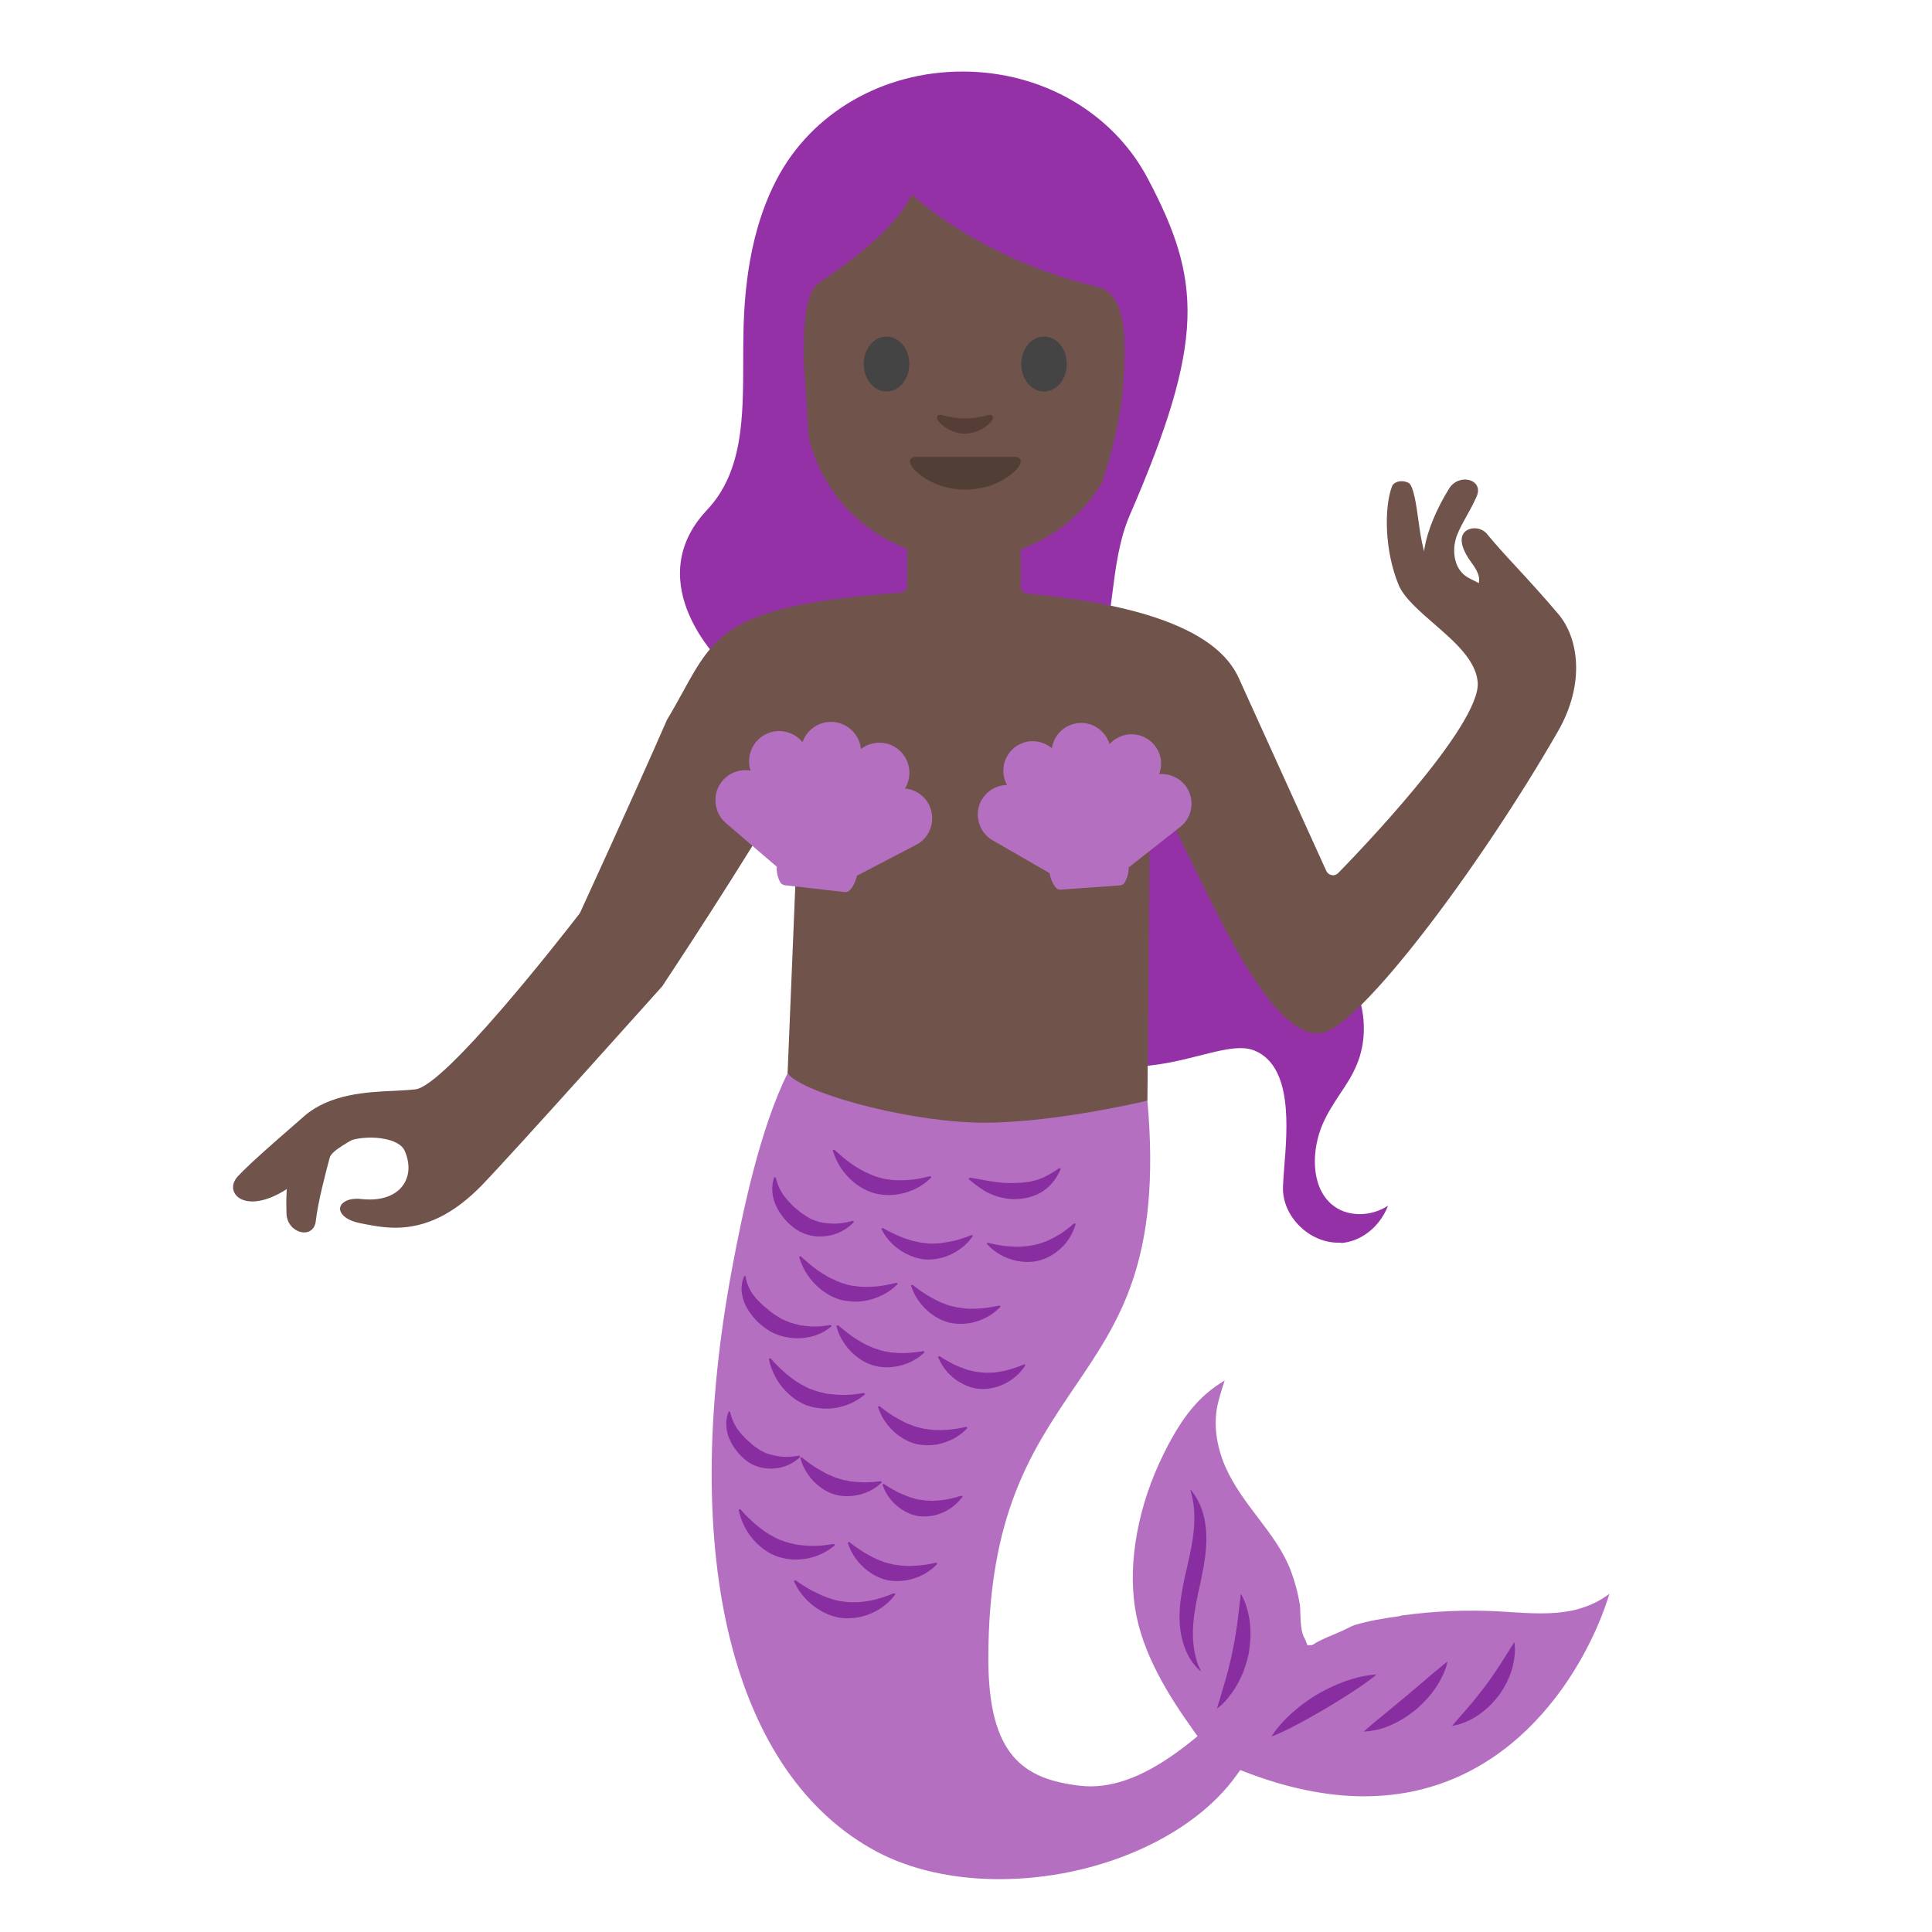 <?xml version="1.0" encoding="UTF-8" standalone="no"?>
<!DOCTYPE svg PUBLIC "-//W3C//DTD SVG 1.1//EN" "http://www.w3.org/Graphics/SVG/1.1/DTD/svg11.dtd">
<svg width="100%" height="100%" viewBox="0 0 128 128" version="1.1" xmlns="http://www.w3.org/2000/svg" xmlns:xlink="http://www.w3.org/1999/xlink" xml:space="preserve" xmlns:serif="http://www.serif.com/" style="fill-rule:evenodd;clip-rule:evenodd;stroke-linejoin:round;stroke-miterlimit:2;">
    <path d="M18.98,80.4C19.03,81.74 20.78,82.15 20.92,80.9C21.06,79.65 21.61,77.56 21.85,76.68C22.09,75.8 26.77,73.98 26.6,73.68C26.42,73.39 25.3,73.28 24.99,73.14C24.1,72.72 22.24,73.23 21.35,73.66C18.94,74.83 18.93,79.06 18.98,80.4Z" style="fill:#70534a;fill-rule:nonzero;"/>
    <path d="M88.64,82.33C86.76,82.33 85.02,80.64 85,78.78C85,78.45 85.04,77.95 85.08,77.38C85.3,74.7 85.63,70.66 83.13,69.61C82.87,69.5 82.56,69.44 82.19,69.44C81.44,69.44 80.52,69.67 79.46,69.94C78.11,70.28 76.57,70.66 75,70.66C71.29,70.66 68.73,68.45 66.95,63.7C66.21,61.71 63.82,59.88 61.63,59.62C60.87,59.53 60.18,59.52 59.51,59.52C57.47,59.51 56.12,59.5 55.04,57.15C54.14,55.2 55.6,53.93 57.93,52.22C58.72,51.64 59.46,51.1 60,50.5C60.39,50.07 60.76,49.63 61.13,49.19C61.72,48.49 62.27,47.82 62.9,47.23C64.79,45.44 67.29,44.42 69.77,44.42C70.05,44.42 70.33,44.43 70.61,44.46C73.45,44.74 76.07,46.48 77.27,48.92C77.9,50.19 78.19,51.67 78.48,53.12C78.92,55.36 79.38,57.68 81.09,59.32C82.17,60.36 83.55,60.9 84.88,61.43C85.94,61.85 86.93,62.24 87.79,62.86C90.06,64.5 90.99,67.85 89.91,70.49C89.62,71.21 89.22,71.82 88.79,72.46C88.39,73.07 87.97,73.7 87.64,74.45C86.89,76.17 86.83,78.54 88.18,79.75C88.68,80.2 89.35,80.44 90.08,80.44C90.77,80.44 91.42,80.23 91.96,79.88C91.82,80.25 91.62,80.61 91.36,80.94C90.72,81.76 89.82,82.27 88.89,82.35C88.81,82.32 88.73,82.33 88.64,82.33Z" style="fill:rgb(149,49,166);fill-rule:nonzero;"/>
    <path d="M60.81,49.3C54.21,49.22 47.68,45.51 45.63,40.67C44.88,38.91 44.49,36.28 46.83,33.8C49.23,31.26 49.24,27.67 49.24,23.87C49.24,23.35 49.24,22.83 49.25,22.31C49.3,18.03 50.03,14.61 51.46,11.88C53.77,7.47 58.48,4.74 63.77,4.74C69.04,4.74 73.74,7.46 76.05,11.84C79.59,18.55 79.89,22.5 74.86,34.11C74.14,35.77 73.91,37.63 73.68,39.44C73.04,44.52 72.43,49.31 61.31,49.31L60.81,49.3Z" style="fill:rgb(149,49,166);fill-rule:nonzero;"/>
    <path d="M96,32.38C96.67,31.3 98.31,31.77 97.84,32.87C97.37,33.97 96.64,34.94 96.43,35.78C96.22,36.62 96.38,37.62 97.07,38.14C97.35,38.35 97.7,38.47 98,38.65C98.31,38.83 98.59,39.11 98.62,39.46C98.64,39.79 98.43,40.1 98.14,40.26C97.85,40.42 97.51,40.45 97.19,40.43C96.239,40.355 95.37,39.859 94.82,39.08C93.37,36.97 95.33,33.46 96,32.38Z" style="fill:url(#_Linear1);fill-rule:nonzero;"/>
    <path d="M26.2,81.34C25.32,81.34 24.52,81.17 23.82,81.03C22.87,80.83 22.5,80.38 22.53,80.04C22.56,79.74 22.92,79.42 23.65,79.42C23.74,79.42 23.84,79.42 23.94,79.44C24.13,79.46 24.31,79.47 24.49,79.47C25.52,79.47 26.32,79.11 26.74,78.47C27.14,77.86 27.17,77.08 26.82,76.26C26.54,75.6 25.43,75.37 24.56,75.37C23.28,75.37 22.14,75.83 21.42,76.63C19.11,79.21 17.48,79.6 16.72,79.6C16.13,79.6 15.68,79.37 15.51,78.98C15.36,78.64 15.46,78.25 15.77,77.92C16.53,77.11 18.13,75.71 19.42,74.59L20.15,73.95C21.85,72.47 24.31,72.35 26.11,72.27C26.64,72.24 27.13,72.22 27.53,72.17C29.47,71.93 36.91,62.45 38.38,60.55C38.4,60.52 38.42,60.49 38.44,60.45C38.47,60.38 41.68,53.42 44.19,47.69C44.56,47.08 44.9,46.46 45.22,45.88C47.4,41.91 48.39,40.09 59.65,39.27C59.904,39.249 60.101,39.034 60.1,38.78L60.1,35.43L67.62,35.43L67.62,38.85C67.62,39.1 67.81,39.31 68.07,39.34C80.13,40.42 81.65,43.93 82.22,45.25L82.31,45.45C83.81,48.76 87.87,57.7 87.87,57.7C87.94,57.85 88.07,57.95 88.23,57.98C88.26,57.98 88.29,57.99 88.31,57.99C88.44,57.99 88.57,57.94 88.66,57.84C89.63,56.85 98.18,48.05 97.9,45.17C97.76,43.72 96.36,42.5 95.01,41.33C94.03,40.48 93.02,39.6 92.67,38.77C91.71,36.47 91.7,33.55 92.24,32.18C92.28,32.08 92.5,31.88 92.86,31.88C93.02,31.88 93.17,31.92 93.32,31.99C93.65,32.16 93.84,33.5 93.96,34.38C94.16,35.83 94.37,37.32 95.17,38.04C95.91,38.7 96.72,39.13 97.24,39.13C97.55,39.13 97.8,38.99 97.92,38.75C98.16,38.28 97.81,37.7 97.47,37.25C96.91,36.49 96.71,35.82 96.92,35.41C97.07,35.11 97.42,35 97.69,35C98.02,35 98.33,35.14 98.53,35.39C99.04,36.02 99.69,36.73 100.44,37.54C101.27,38.44 102.21,39.46 103.25,40.69C104.56,42.24 105.06,45.24 103.22,48.45C98.15,57.29 90.02,68.18 87.51,68.45C87.44,68.46 87.37,68.46 87.3,68.46C84.49,68.46 81.47,62.29 79.05,57.32C78.37,55.93 77.73,54.62 77.1,53.43C77.015,53.272 76.85,53.172 76.67,53.17C76.63,53.17 76.59,53.17 76.55,53.18C76.33,53.23 76.18,53.43 76.18,53.65L76.02,72.92L69.748,77.673C68.868,78.003 61.7,75.83 60.75,75.83C59.39,75.83 55.19,78.273 54.13,77.673L52.18,71.1L52.94,52.64C52.94,52.632 52.941,52.625 52.941,52.617C52.941,52.352 52.725,52.134 52.46,52.13C52.29,52.13 52.12,52.22 52.04,52.38C49.49,56.87 43.93,65.27 43.87,65.35C43.82,65.4 34.14,76.23 31.92,78.53C30.08,80.42 28.22,81.34 26.2,81.34Z" style="fill:#70534a;fill-rule:nonzero;"/>
    <g>
        <path d="M66.21,124.5C63.15,124.5 60.35,123.87 58.11,122.69C48.54,117.6 44.94,103.18 48.49,84.1C49.23,80.13 50.36,74.8 52.18,71.1C53.01,72.33 59.565,74.185 64.46,74.368C69.104,74.541 75.65,73.01 76.02,72.92C76.96,83.58 74.14,87.55 71.14,91.98C68.36,96.1 65.48,100.35 65.48,109.89C65.48,116.31 67.81,117.88 71.57,118.31C71.8,118.34 72.03,118.35 72.26,118.35C74.27,118.35 76.46,117.36 78.97,115.33L79.34,115.03L79.07,114.65C77.42,112.34 75.67,109.56 75.2,106.54C74.72,103.45 75.41,99.71 77.11,96.29C77.73,95.04 78.62,93.45 79.94,92.32C80.31,92 80.71,91.72 81.14,91.46C80.91,92.12 80.73,92.8 80.67,93.07C80.39,94.34 80.58,95.8 81.19,97.19C81.74,98.44 82.55,99.5 83.33,100.53C84.21,101.69 85.04,102.78 85.54,104.12C85.8,104.82 85.99,105.54 86.11,106.26C86.14,106.43 86.15,106.65 86.15,106.87C86.17,107.44 86.19,108.21 86.47,108.61L86.62,109L86.88,109C87.01,109 87.02,108.83 88.46,108.25C89.03,108.02 89.59,107.71 89.72,107.67C90.66,107.39 91.69,107.21 92.69,107.08L92.87,107.03C95.01,106.734 97.173,106.643 99.33,106.76L100.13,106.81C100.79,106.85 101.44,106.89 102.1,106.89C102.86,106.89 103.52,106.83 104.12,106.71C104.34,106.67 104.55,106.61 104.77,106.54C105.48,106.32 106.11,105.99 106.63,105.59C105.19,110.33 100.29,119.01 90.38,119.01C87.92,119.01 85.29,118.47 82.53,117.41L82.17,117.27L81.94,117.59C79.01,121.72 72.67,124.5 66.21,124.5Z" style="fill:rgb(181,111,193);fill-rule:nonzero;"/>
        <path d="M51.4,78.01C51.4,78.01 51.43,78.16 51.5,78.38C51.57,78.58 51.69,78.85 51.86,79.11C52.04,79.37 52.26,79.62 52.52,79.88C52.64,80.01 52.81,80.11 52.94,80.24C53.09,80.36 53.24,80.47 53.41,80.57C53.42,80.58 53.63,80.71 53.63,80.71C53.67,80.74 53.75,80.77 53.83,80.8C53.98,80.85 54.14,80.93 54.3,80.96C54.63,81.04 54.97,81.07 55.3,81.07C55.62,81.06 55.92,81.02 56.14,80.97C56.37,80.91 56.5,80.88 56.5,80.88L56.58,80.95C56.58,80.95 56.5,81.05 56.33,81.19C56.16,81.34 55.9,81.53 55.54,81.68C55.19,81.83 54.74,81.93 54.25,81.92C53.77,81.91 53.25,81.77 52.81,81.49C51.94,80.93 51.35,80.01 51.21,79.25C51.06,78.48 51.32,77.98 51.29,77.99L51.4,78.01ZM58.49,81.36L58.8,81.53C58.98,81.62 59.24,81.75 59.52,81.88C59.81,82 60.12,82.11 60.43,82.2C60.59,82.25 60.76,82.26 60.91,82.31C61.07,82.34 61.23,82.36 61.38,82.37C61.4,82.38 61.62,82.4 61.63,82.39C61.68,82.4 61.77,82.39 61.85,82.39C62.01,82.37 62.17,82.39 62.33,82.36C62.65,82.32 62.97,82.26 63.28,82.19C63.87,82.04 64.37,81.82 64.37,81.82L64.46,81.88C64.46,81.88 64.4,81.98 64.27,82.13C64.14,82.29 63.95,82.5 63.67,82.71C63.39,82.92 63.04,83.12 62.63,83.26C62.22,83.4 61.75,83.47 61.28,83.44C60.34,83.35 59.51,82.83 59.04,82.33C58.843,82.132 58.672,81.91 58.53,81.67C58.43,81.5 58.38,81.4 58.38,81.4L58.49,81.36ZM60.46,85.12C60.46,85.12 60.56,85.2 60.74,85.34C60.9,85.46 61.14,85.63 61.4,85.79C61.66,85.95 61.96,86.11 62.25,86.25C62.4,86.32 62.56,86.36 62.71,86.43C62.86,86.49 63.01,86.53 63.17,86.56C63.19,86.57 63.4,86.62 63.42,86.62C63.47,86.63 63.56,86.64 63.64,86.65C63.8,86.66 63.96,86.7 64.12,86.7C64.45,86.72 64.77,86.7 65.08,86.68C65.68,86.62 66.21,86.49 66.21,86.49L66.29,86.57C66.29,86.57 66.21,86.66 66.06,86.79C65.91,86.93 65.68,87.1 65.38,87.27C65.08,87.43 64.69,87.58 64.26,87.66C63.83,87.73 63.35,87.73 62.9,87.63C61.98,87.4 61.25,86.75 60.86,86.18C60.66,85.9 60.53,85.64 60.46,85.45C60.38,85.26 60.35,85.16 60.35,85.16L60.46,85.12ZM65.42,82.33L65.77,82.41C65.97,82.45 66.26,82.51 66.56,82.55C66.87,82.58 67.2,82.6 67.53,82.6C67.69,82.6 67.86,82.57 68.02,82.56C68.18,82.55 68.34,82.52 68.49,82.48C68.5,82.48 68.73,82.43 68.74,82.43C68.79,82.42 68.87,82.39 68.95,82.37C69.09,82.31 69.26,82.28 69.4,82.2C69.7,82.07 69.98,81.91 70.25,81.75C70.5,81.58 70.73,81.42 70.89,81.28C71.06,81.14 71.16,81.05 71.16,81.05L71.27,81.08C71.27,81.08 71.24,81.19 71.17,81.38C71.1,81.57 70.98,81.84 70.79,82.12C70.41,82.69 69.66,83.34 68.73,83.54C67.8,83.74 66.85,83.47 66.26,83.12C65.96,82.95 65.73,82.76 65.59,82.62C65.44,82.48 65.37,82.4 65.37,82.4L65.42,82.33ZM49.4,84.55C49.41,84.54 49.41,84.72 49.48,84.94C49.54,85.15 49.66,85.43 49.84,85.7C49.93,85.83 50.05,85.96 50.16,86.1C50.29,86.23 50.42,86.36 50.57,86.5C50.72,86.63 50.88,86.75 51.04,86.89C51.19,87.02 51.4,87.14 51.55,87.24C51.68,87.33 51.74,87.35 51.8,87.39C51.88,87.42 51.97,87.47 52.06,87.5C52.24,87.58 52.42,87.65 52.61,87.7C52.8,87.73 52.99,87.81 53.18,87.82C53.37,87.84 53.55,87.87 53.73,87.88C54.08,87.89 54.4,87.88 54.64,87.84C54.88,87.81 55.03,87.78 55.03,87.78L55.1,87.86C55.1,87.86 55,87.95 54.8,88.09C54.6,88.23 54.3,88.39 53.91,88.51C53.52,88.63 53.04,88.69 52.53,88.65C52.02,88.61 51.48,88.47 51,88.19C50.06,87.62 49.35,86.7 49.19,85.88C49.09,85.48 49.13,85.12 49.19,84.89C49.25,84.65 49.31,84.54 49.31,84.54L49.4,84.55ZM55.53,87.8C55.53,87.8 55.63,87.88 55.8,88.03C55.96,88.16 56.19,88.34 56.43,88.52C56.69,88.7 56.97,88.87 57.26,89.03C57.4,89.11 57.57,89.16 57.71,89.24C57.86,89.31 58.01,89.36 58.16,89.4C58.17,89.41 58.39,89.48 58.4,89.48C58.45,89.5 58.53,89.51 58.61,89.53C58.77,89.55 58.93,89.6 59.09,89.61C59.41,89.64 59.74,89.65 60.05,89.64C60.65,89.61 61.19,89.51 61.19,89.51L61.26,89.59C61.26,89.59 61.18,89.67 61.02,89.8C60.86,89.93 60.63,90.09 60.31,90.24C59.69,90.54 58.73,90.73 57.82,90.45C56.92,90.17 56.22,89.48 55.86,88.89C55.68,88.6 55.56,88.33 55.5,88.14C55.43,87.95 55.41,87.84 55.41,87.84L55.53,87.8ZM62.25,89.85L62.55,90.04C62.72,90.14 62.97,90.28 63.23,90.41C63.5,90.54 63.8,90.65 64.09,90.75C64.24,90.8 64.4,90.81 64.54,90.86C64.69,90.89 64.84,90.91 64.98,90.92C65.17,90.94 65.26,90.95 65.42,90.95C65.57,90.93 65.73,90.95 65.88,90.93C66.19,90.89 66.5,90.84 66.79,90.76C67.36,90.61 67.85,90.39 67.85,90.39L67.94,90.45C67.94,90.45 67.88,90.55 67.76,90.7C67.354,91.224 66.805,91.619 66.18,91.84C65.78,91.98 65.32,92.05 64.86,92.02C63.94,91.92 63.15,91.37 62.72,90.85C62.5,90.59 62.36,90.35 62.27,90.17C62.18,89.99 62.14,89.89 62.14,89.89L62.25,89.85ZM48.38,93.55C48.38,93.55 48.4,93.7 48.47,93.9C48.53,94.08 48.64,94.34 48.79,94.58C48.95,94.82 49.15,95.06 49.38,95.29C49.49,95.41 49.64,95.51 49.75,95.63C49.88,95.74 50.01,95.85 50.16,95.94C50.269,96.024 50.387,96.098 50.51,96.16C50.64,96.21 50.77,96.3 50.92,96.33C51.21,96.42 51.52,96.48 51.81,96.51C52.1,96.53 52.39,96.52 52.59,96.49C52.81,96.46 52.94,96.44 52.94,96.44L53.02,96.52C53.02,96.52 52.94,96.61 52.77,96.73C52.61,96.86 52.35,97.02 52.02,97.14C51.68,97.26 51.27,97.33 50.82,97.29C50.38,97.26 49.9,97.1 49.51,96.82C48.74,96.25 48.23,95.38 48.14,94.67C48.04,93.95 48.3,93.5 48.28,93.5L48.38,93.55ZM53.13,96.56L53.39,96.77C53.54,96.89 53.77,97.05 54,97.2C54.24,97.35 54.51,97.5 54.77,97.64C54.9,97.71 55.05,97.75 55.18,97.82C55.31,97.88 55.45,97.93 55.58,97.96C55.58,97.97 55.79,98.03 55.8,98.03C55.84,98.05 55.92,98.06 55.99,98.07C56.13,98.08 56.27,98.14 56.42,98.15C56.71,98.19 57.01,98.2 57.29,98.21C57.85,98.21 58.36,98.13 58.36,98.13L58.43,98.21C58.43,98.21 58.35,98.29 58.21,98.4C58.07,98.52 57.85,98.67 57.56,98.81C57,99.08 56.1,99.26 55.26,99C54.42,98.74 53.78,98.1 53.45,97.56C53.28,97.29 53.17,97.04 53.11,96.86C53.05,96.68 53.02,96.58 53.02,96.58L53.13,96.56ZM58.55,98.31C58.55,98.31 58.65,98.38 58.83,98.49C58.99,98.59 59.22,98.72 59.46,98.85C59.71,98.97 59.98,99.08 60.24,99.18C60.37,99.23 60.51,99.25 60.64,99.3C60.77,99.34 60.9,99.36 61.03,99.37C61.21,99.4 61.28,99.41 61.42,99.42C61.55,99.41 61.69,99.44 61.83,99.43C62.11,99.42 62.4,99.39 62.67,99.35C63.2,99.26 63.69,99.09 63.69,99.09L63.78,99.15C63.78,99.15 63.72,99.24 63.6,99.37C63.48,99.51 63.3,99.7 63.05,99.88C62.8,100.06 62.47,100.23 62.09,100.35C61.71,100.46 61.28,100.5 60.86,100.45C60.01,100.31 59.31,99.76 58.94,99.26C58.75,99.01 58.63,98.78 58.56,98.61C58.49,98.44 58.46,98.35 58.46,98.35L58.55,98.31ZM55.28,76.17C55.28,76.17 55.38,76.27 55.57,76.43C55.74,76.58 55.98,76.79 56.25,76.99C56.53,77.2 56.85,77.4 57.18,77.58C57.34,77.67 57.53,77.73 57.69,77.82C57.86,77.89 58.04,77.96 58.21,78C58.23,78.01 58.46,78.08 58.49,78.08C58.56,78.1 58.65,78.11 58.74,78.13C58.92,78.14 59.11,78.19 59.3,78.19C59.67,78.21 60.04,78.19 60.39,78.16C60.73,78.12 61.04,78.06 61.26,78.01C61.5,77.96 61.63,77.92 61.63,77.92L61.71,78C61.71,78 61.62,78.09 61.45,78.24C61.28,78.39 61.02,78.58 60.68,78.75C60.34,78.92 59.9,79.07 59.42,79.14C58.94,79.21 58.41,79.18 57.91,79.05C56.9,78.76 56.11,78 55.7,77.36C55.49,77.04 55.36,76.74 55.28,76.53C55.2,76.32 55.17,76.2 55.17,76.2L55.28,76.17ZM64.25,78.03C64.25,78.03 64.39,78.04 64.61,78.08C64.82,78.12 65.12,78.17 65.43,78.23C65.75,78.28 66.08,78.33 66.4,78.36C66.56,78.38 66.73,78.36 66.89,78.38C67.05,78.39 67.25,78.37 67.4,78.37C67.52,78.37 67.62,78.36 67.67,78.36C67.74,78.36 67.83,78.34 67.9,78.33C68.06,78.31 68.22,78.3 68.36,78.26C68.5,78.21 68.66,78.2 68.8,78.14C68.94,78.08 69.08,78.04 69.21,77.97C69.47,77.84 69.72,77.7 69.89,77.58C70.08,77.46 70.18,77.39 70.18,77.39L70.28,77.43C70.28,77.43 70.24,77.54 70.15,77.71C70.06,77.89 69.92,78.14 69.69,78.4C69.47,78.66 69.15,78.92 68.76,79.11C68.37,79.3 67.91,79.41 67.46,79.44C66.53,79.5 65.63,79.18 65.06,78.79C64.49,78.41 64.16,78.1 64.16,78.1L64.25,78.03ZM53.05,83.23C53.05,83.23 53.15,83.33 53.34,83.49C53.51,83.64 53.75,83.85 54.02,84.05C54.3,84.26 54.62,84.46 54.95,84.64C55.11,84.73 55.3,84.79 55.46,84.88C55.63,84.95 55.81,85.02 55.98,85.06C56,85.07 56.23,85.14 56.26,85.14C56.33,85.16 56.42,85.17 56.51,85.19C56.69,85.2 56.88,85.25 57.07,85.25C57.44,85.27 57.81,85.25 58.16,85.22C58.5,85.18 58.81,85.12 59.03,85.07C59.27,85.02 59.4,84.98 59.4,84.98L59.48,85.06C59.48,85.06 59.39,85.15 59.22,85.3C59.05,85.45 58.79,85.64 58.45,85.81C58.11,85.98 57.67,86.13 57.19,86.2C56.71,86.27 56.18,86.24 55.68,86.11C54.67,85.82 53.88,85.06 53.47,84.42C53.26,84.1 53.13,83.8 53.05,83.59C52.97,83.38 52.94,83.26 52.94,83.26L53.05,83.23ZM58.27,93.16C58.27,93.16 58.37,93.24 58.55,93.38C58.71,93.5 58.95,93.67 59.21,93.83C59.47,93.99 59.77,94.15 60.06,94.29C60.21,94.36 60.37,94.4 60.52,94.47C60.67,94.53 60.82,94.57 60.98,94.6C61,94.61 61.21,94.66 61.23,94.66C61.28,94.67 61.37,94.68 61.45,94.69C61.61,94.7 61.77,94.74 61.93,94.74C62.26,94.76 62.58,94.74 62.89,94.72C63.49,94.66 64.02,94.53 64.02,94.53L64.1,94.61C64.1,94.61 64.02,94.7 63.87,94.83C63.72,94.97 63.49,95.14 63.19,95.31C62.89,95.47 62.5,95.62 62.07,95.7C61.64,95.77 61.16,95.77 60.71,95.67C59.79,95.44 59.06,94.79 58.67,94.22C58.47,93.94 58.34,93.68 58.27,93.49C58.19,93.3 58.16,93.2 58.16,93.2L58.27,93.16ZM51.05,89.99C51.05,89.99 51.15,90.09 51.31,90.28C51.46,90.44 51.69,90.67 51.95,90.9C52.21,91.13 52.51,91.36 52.83,91.57C52.99,91.68 53.16,91.75 53.32,91.85C53.48,91.94 53.65,92.02 53.83,92.07C53.85,92.08 54.08,92.17 54.11,92.17C54.17,92.19 54.26,92.22 54.36,92.24C54.54,92.27 54.72,92.34 54.91,92.35C55.28,92.4 55.65,92.42 55.99,92.42C56.33,92.41 56.64,92.38 56.87,92.34C57.11,92.31 57.25,92.29 57.25,92.29L57.32,92.37C57.32,92.37 57.22,92.46 57.04,92.59C56.86,92.72 56.58,92.89 56.22,93.04C55.86,93.18 55.42,93.3 54.93,93.32C54.45,93.35 53.92,93.27 53.43,93.1C52.45,92.72 51.72,91.9 51.37,91.22C51.19,90.88 51.08,90.58 51.02,90.36C50.96,90.14 50.94,90.02 50.94,90.02L51.05,89.99ZM56.27,102.16C56.27,102.16 56.37,102.24 56.55,102.38C56.71,102.5 56.95,102.67 57.21,102.83C57.47,102.99 57.77,103.15 58.06,103.29C58.21,103.36 58.37,103.4 58.52,103.47C58.67,103.53 58.82,103.57 58.98,103.6C59,103.61 59.21,103.66 59.23,103.66C59.28,103.67 59.37,103.68 59.45,103.69C59.61,103.7 59.77,103.74 59.93,103.74C60.26,103.76 60.58,103.74 60.89,103.72C61.49,103.66 62.02,103.53 62.02,103.53L62.1,103.61C62.1,103.61 62.02,103.7 61.87,103.83C61.72,103.97 61.49,104.14 61.19,104.31C60.89,104.47 60.5,104.62 60.07,104.7C59.64,104.77 59.16,104.77 58.71,104.67C57.79,104.44 57.06,103.79 56.67,103.22C56.47,102.94 56.34,102.68 56.27,102.49C56.19,102.3 56.16,102.2 56.16,102.2L56.27,102.16ZM49.05,99.99C49.05,99.99 49.15,100.09 49.31,100.28C49.46,100.44 49.69,100.67 49.95,100.9C50.21,101.13 50.51,101.36 50.83,101.57C50.99,101.68 51.16,101.75 51.32,101.85C51.48,101.94 51.65,102.02 51.83,102.07C51.85,102.08 52.08,102.17 52.11,102.17C52.17,102.19 52.26,102.22 52.36,102.24C52.54,102.27 52.72,102.34 52.91,102.35C53.28,102.4 53.65,102.42 53.99,102.42C54.33,102.41 54.64,102.38 54.87,102.34C55.11,102.31 55.25,102.29 55.25,102.29L55.32,102.37C55.32,102.37 55.22,102.46 55.04,102.59C54.86,102.72 54.58,102.89 54.22,103.04C53.86,103.18 53.42,103.3 52.93,103.32C52.45,103.35 51.92,103.27 51.43,103.1C50.45,102.72 49.72,101.9 49.37,101.22C49.19,100.88 49.08,100.58 49.02,100.36C48.96,100.14 48.94,100.02 48.94,100.02L49.05,99.99ZM52.69,104.69C52.69,104.69 52.81,104.77 53.01,104.91C53.19,105.03 53.47,105.2 53.77,105.37C54.08,105.53 54.42,105.69 54.77,105.83C54.95,105.9 55.14,105.94 55.31,106C55.49,106.05 55.67,106.09 55.86,106.1C55.88,106.11 56.12,106.14 56.15,106.14C56.22,106.15 56.31,106.15 56.41,106.15C56.59,106.14 56.78,106.16 56.97,106.14C57.34,106.11 57.71,106.04 58.04,105.96C58.37,105.87 58.67,105.77 58.88,105.69L59.24,105.55L59.33,105.62C59.33,105.62 59.26,105.72 59.11,105.89C58.96,106.06 58.73,106.29 58.41,106.51C58.09,106.73 57.69,106.94 57.22,107.07C56.76,107.2 56.22,107.25 55.71,107.19C54.67,107.04 53.78,106.4 53.28,105.82C53.03,105.53 52.85,105.26 52.75,105.06C52.64,104.86 52.6,104.75 52.6,104.75L52.69,104.69ZM84.24,115.05C84.24,115.05 84.51,114.58 85.05,114.02C85.58,113.45 86.39,112.78 87.28,112.25C88.17,111.73 89.14,111.34 89.9,111.15C90.66,110.95 91.2,110.94 91.2,110.94C91.2,110.94 90.79,111.29 90.16,111.72C89.53,112.15 88.69,112.68 87.84,113.19C86.98,113.69 86.12,114.17 85.43,114.52C84.75,114.86 84.24,115.05 84.24,115.05ZM90.36,114.72C90.36,114.72 90.72,114.38 91.25,113.95C91.78,113.52 92.46,112.96 93.13,112.4C93.8,111.84 94.47,111.26 94.99,110.82C95.51,110.38 95.9,110.08 95.9,110.08C95.9,110.08 95.82,110.57 95.48,111.21C95.32,111.53 95.09,111.88 94.81,112.24C94.53,112.59 94.19,112.93 93.83,113.25C93.45,113.55 93.06,113.83 92.67,114.04C92.27,114.25 91.89,114.42 91.54,114.52C90.85,114.72 90.36,114.72 90.36,114.72ZM96.21,114.34C96.21,114.34 96.28,114.24 96.42,114.09C96.55,113.94 96.73,113.73 96.95,113.48C97.17,113.24 97.41,112.95 97.66,112.65C97.91,112.34 98.17,112.02 98.42,111.68C98.92,111.01 99.38,110.31 99.72,109.76C100.06,109.2 100.33,108.8 100.33,108.8C100.33,108.8 100.43,109.28 100.31,109.97C100.248,110.369 100.137,110.758 99.98,111.13C99.81,111.54 99.57,111.95 99.3,112.33C99.01,112.7 98.69,113.05 98.34,113.33C98,113.61 97.65,113.83 97.33,113.98C96.68,114.3 96.21,114.34 96.21,114.34ZM80.63,113.2C80.63,113.2 80.66,113.07 80.73,112.85C80.79,112.64 80.89,112.34 80.99,111.98C81.1,111.63 81.21,111.22 81.33,110.79C81.44,110.36 81.56,109.9 81.65,109.44C81.84,108.52 81.98,107.58 82.06,106.85C82.14,106.12 82.21,105.59 82.21,105.59C82.21,105.59 82.5,106.04 82.68,106.8C82.78,107.18 82.84,107.64 82.85,108.13C82.86,108.62 82.8,109.15 82.71,109.66C82.59,110.17 82.43,110.68 82.22,111.12C82.01,111.56 81.78,111.96 81.53,112.27C81.07,112.91 80.63,113.2 80.63,113.2ZM79.59,110.75C79.59,110.75 79.43,110.64 79.19,110.37C78.96,110.1 78.66,109.67 78.46,109.07C78.25,108.48 78.13,107.75 78.15,106.98C78.16,106.59 78.18,106.2 78.25,105.81C78.31,105.42 78.38,105.03 78.46,104.64C78.64,103.87 78.81,103.13 78.94,102.44C79.07,101.76 79.13,101.11 79.13,100.55C79.13,99.99 79.06,99.52 78.99,99.19C78.91,98.86 78.85,98.67 78.85,98.67C78.85,98.67 78.99,98.81 79.19,99.11C79.38,99.41 79.62,99.87 79.76,100.48C79.91,101.08 79.96,101.81 79.9,102.58C79.85,103.34 79.68,104.12 79.53,104.88C79.44,105.26 79.36,105.63 79.29,106C79.23,106.36 79.15,106.73 79.11,107.07C79.02,107.76 79.01,108.4 79.07,108.96C79.13,109.51 79.26,109.97 79.37,110.29C79.49,110.56 79.59,110.75 79.59,110.75Z" style="fill:rgb(136,46,160);fill-rule:nonzero;"/>
    </g>
    <g transform="matrix(2.281,0,0,2.281,-82.047,-44.921)">
        <g transform="matrix(0.155,0,0,0.155,54.087,21.478)">
            <path d="M63.89,13.36C39.54,13.36 33.17,32.23 33.17,58.75C33.17,85.26 52.06,93.35 63.89,93.35C75.72,93.35 94.61,85.26 94.61,58.75C94.61,32.23 88.24,13.36 63.89,13.36Z" style="fill:#70534a;fill-rule:nonzero;"/>
        </g>
        <g transform="matrix(0.155,0,0,0.155,54.087,20.888)">
            <path d="M73.23,77.9L54.77,77.9C53.71,77.9 53.26,78.61 53.96,79.68C54.94,81.17 58.57,84.04 64,84.04C69.43,84.04 73.06,81.17 74.04,79.68C74.74,78.61 74.29,77.9 73.23,77.9Z" style="fill:rgb(81,63,53);fill-rule:nonzero;"/>
        </g>
        <g transform="matrix(0.155,0,0,0.155,54.087,20.888)">
            <path d="M53.5,60.51C53.5,63.35 51.6,65.66 49.24,65.66C46.89,65.66 44.97,63.36 44.97,60.51C44.97,57.66 46.88,55.36 49.24,55.36C51.6,55.36 53.5,57.66 53.5,60.51M74.49,60.51C74.49,63.35 76.39,65.66 78.76,65.66C81.11,65.66 83.02,63.36 83.02,60.51C83.02,57.66 81.11,55.36 78.76,55.36C76.4,55.36 74.49,57.66 74.49,60.51" style="fill:rgb(68,68,68);fill-rule:nonzero;"/>
        </g>
        <g transform="matrix(0.155,0,0,0.155,54.087,20.888)">
            <path d="M68.4,70.05C66.83,70.49 65.2,70.71 63.94,70.71C62.68,70.71 61.05,70.49 59.48,70.05C58.81,69.86 58.54,70.5 58.79,70.92C59.29,71.8 61.29,73.56 63.94,73.56C66.59,73.56 68.59,71.79 69.09,70.92C69.34,70.5 69.08,69.86 68.4,70.05Z" style="fill:#563e37;fill-rule:nonzero;"/>
        </g>
    </g>
    <g>
        <g>
            <clipPath id="_clip2">
                <path d="M78.1,34.37C78.1,34.37 77.5,18.56 76.91,16.12C75.34,9.59 71.01,5.55 65.02,5.48L63.28,5.46C52.22,5.32 50.26,16.49 50.05,19C49.84,21.5 49.8,24.67 49.78,26.15C49.74,29.48 42.41,33.84 42.41,33.84L78.1,34.37Z"/>
            </clipPath>
            <g clip-path="url(#_clip2)">
                <path d="M49.36,26.85C50.4,21.52 49.89,19.61 50.24,17.67C50.54,16.02 52.16,5.14 64.17,5.29C77.89,5.46 77.43,18.03 77.43,18.03L77.31,22.51C77.31,22.51 76.95,25.16 75.44,28.26C73.93,31.36 72.43,33.52 72.43,33.52C72.43,33.52 74.42,28.83 74.47,24.37C74.48,23.34 74.86,19.52 72.71,19.01C64.83,17.14 60.41,12.89 60.41,12.89C59.22,15.41 55.55,17.85 54.23,18.77C53.15,19.53 53.26,22.72 53.26,24.07L53.67,30.27C52.42,29.43 50.04,28.28 49.36,26.85Z" style="fill:rgb(149,49,166);fill-rule:nonzero;"/>
            </g>
        </g>
    </g>
    <g>
        <path d="M61.54,53.3C61.23,52.7 60.63,52.3 59.96,52.24C60.2,51.84 60.3,51.38 60.23,50.91C60.15,50.38 59.87,49.92 59.45,49.6C59.17,49.39 58.84,49.26 58.49,49.22C57.97,49.16 57.45,49.31 57.04,49.62C56.95,48.71 56.23,47.95 55.28,47.84C54.33,47.73 53.46,48.31 53.17,49.17C52.85,48.77 52.37,48.51 51.85,48.45C51.5,48.41 51.15,48.46 50.83,48.6C50.34,48.81 49.97,49.2 49.77,49.7C49.6,50.14 49.58,50.61 49.73,51.06C49.69,51.05 49.65,51.05 49.61,51.04C48.95,50.96 48.3,51.22 47.87,51.72C47.164,52.553 47.263,53.817 48.09,54.53L51.46,57.42C51.44,57.77 51.52,58.12 51.68,58.43C51.74,58.55 51.86,58.63 52,58.65L55.96,59.1C56.1,59.12 56.23,59.06 56.32,58.96C56.55,58.69 56.7,58.37 56.77,58.02L60.7,55.97C61.66,55.48 62.04,54.27 61.54,53.3Z" style="fill:rgb(181,111,193);fill-rule:nonzero;"/>
        <path d="M60.31,55.25L56.19,57.4C56.063,57.468 55.98,57.597 55.97,57.74C55.96,57.93 55.91,58.1 55.81,58.26L52.33,57.86C52.28,57.69 52.26,57.5 52.3,57.32C52.322,57.178 52.269,57.034 52.16,56.94L48.63,53.91C48.39,53.71 48.25,53.42 48.23,53.11C48.21,52.8 48.3,52.5 48.51,52.26C48.731,52.001 49.055,51.852 49.395,51.852C49.672,51.852 49.94,51.95 50.15,52.13L50.18,52.16L52.21,56.15C52.28,56.28 52.4,56.36 52.53,56.37C52.61,56.38 52.69,56.37 52.76,56.33C52.96,56.23 53.04,55.98 52.94,55.77L50.96,51.89C50.96,51.85 50.95,51.81 50.93,51.78L50.55,50.9C50.43,50.61 50.42,50.3 50.53,50.01C50.64,49.72 50.86,49.49 51.15,49.37C51.34,49.29 51.54,49.26 51.75,49.28C52.16,49.33 52.52,49.59 52.69,49.97L52.94,50.54L53.32,55.63C53.33,55.83 53.49,55.99 53.68,56.01L53.76,56.01C53.99,55.99 54.16,55.79 54.14,55.57L53.77,50.64C53.78,50.62 53.78,50.59 53.79,50.56L53.89,49.68C53.975,49.11 54.469,48.683 55.045,48.683C55.686,48.683 56.213,49.211 56.213,49.851C56.213,49.881 56.212,49.91 56.21,49.94L56.14,50.54C56.13,50.56 56.12,50.58 56.11,50.61L54.55,55.61C54.48,55.83 54.6,56.06 54.82,56.13C54.85,56.14 54.87,56.14 54.9,56.15C55.09,56.17 55.28,56.05 55.34,55.86L56.8,51.17L56.85,51.12L57.31,50.49C57.694,49.981 58.426,49.874 58.94,50.25C59.19,50.44 59.35,50.71 59.4,51.01C59.45,51.32 59.37,51.62 59.18,51.88L58.71,52.52L55.71,56.09C55.56,56.26 55.59,56.53 55.76,56.67C55.82,56.72 55.9,56.76 55.98,56.76C56.11,56.78 56.25,56.73 56.34,56.62L59.25,53.16C59.45,53.06 59.68,53.02 59.9,53.04C60.29,53.08 60.62,53.32 60.8,53.66C61.1,54.25 60.88,54.95 60.31,55.25Z" style="fill:rgb(181,111,193);fill-rule:nonzero;"/>
    </g>
    <g>
        <path d="M78.52,52.03C78.11,51.51 77.46,51.23 76.8,51.29C76.96,50.86 76.97,50.4 76.82,49.96C76.527,49.128 75.71,48.59 74.83,48.65C74.32,48.69 73.84,48.93 73.51,49.3C73.25,48.44 72.42,47.83 71.49,47.9C70.56,47.97 69.82,48.68 69.69,49.57C69.3,49.25 68.8,49.08 68.29,49.11C67.95,49.13 67.62,49.25 67.33,49.44C66.9,49.73 66.6,50.18 66.51,50.69C66.42,51.15 66.5,51.61 66.72,52.01L66.6,52.01C65.95,52.06 65.37,52.42 65.04,52.99C64.78,53.44 64.71,53.97 64.85,54.48C64.99,54.99 65.31,55.41 65.76,55.67L69.54,57.85C69.59,58.19 69.72,58.51 69.94,58.79C70.02,58.9 70.15,58.95 70.29,58.94L74.2,58.66C74.33,58.65 74.46,58.57 74.52,58.46C74.69,58.16 74.78,57.82 74.78,57.47L78.21,54.77C79.04,54.12 79.19,52.88 78.52,52.03Z" style="fill:rgb(181,111,193);fill-rule:nonzero;"/>
        <path d="M77.69,54.14L74.1,56.97C73.99,57.06 73.93,57.2 73.95,57.34C73.97,57.52 73.95,57.7 73.89,57.87L70.46,58.12C70.38,57.96 70.33,57.79 70.33,57.6C70.326,57.458 70.25,57.326 70.13,57.25L66.17,54.96C65.9,54.81 65.71,54.56 65.64,54.26C65.56,53.96 65.6,53.66 65.75,53.39C65.94,53.06 66.28,52.85 66.66,52.82C66.89,52.8 67.11,52.86 67.31,52.97L67.34,52.99L70.03,56.48C70.12,56.59 70.25,56.65 70.38,56.64C70.46,56.63 70.53,56.61 70.6,56.56C70.78,56.42 70.81,56.17 70.67,55.99L68.05,52.6C68.039,52.564 68.023,52.53 68,52.5L67.47,51.71C67.3,51.46 67.24,51.15 67.29,50.85C67.35,50.55 67.52,50.29 67.77,50.12C67.94,50.01 68.13,49.94 68.33,49.93C68.74,49.9 69.13,50.09 69.36,50.43L69.7,50.93L71,55.79C71.05,55.98 71.23,56.1 71.42,56.09C71.45,56.09 71.47,56.08 71.5,56.08C71.72,56.02 71.85,55.8 71.79,55.58L70.54,50.88L70.54,50.8L70.48,49.93C70.434,49.302 70.912,48.748 71.54,48.7C72.17,48.65 72.72,49.13 72.77,49.76L72.81,50.35C72.8,50.37 72.8,50.4 72.79,50.42L72.19,55.54C72.16,55.76 72.32,55.96 72.55,55.99L72.63,55.99C72.82,55.98 72.98,55.83 73,55.63L73.56,50.83C73.57,50.81 73.59,50.79 73.6,50.77L73.93,50.08C74.11,49.71 74.47,49.47 74.88,49.44C75.08,49.43 75.28,49.46 75.46,49.55C75.74,49.68 75.94,49.92 76.04,50.21C76.14,50.5 76.12,50.81 75.99,51.09L75.65,51.79L73.4,55.79C73.29,55.99 73.36,56.23 73.55,56.34C73.62,56.38 73.7,56.4 73.78,56.39C73.91,56.38 74.04,56.31 74.11,56.18L76.29,52.31C76.47,52.18 76.68,52.1 76.9,52.08C77.28,52.05 77.65,52.21 77.88,52.51C78.28,53.03 78.19,53.75 77.69,54.14Z" style="fill:rgb(181,111,193);fill-rule:nonzero;"/>
    </g>
    <defs>
        <linearGradient id="_Linear1" x1="0" y1="0" x2="1" y2="0" gradientUnits="userSpaceOnUse" gradientTransform="matrix(3.81539e-16,6.231,-6.231,3.81539e-16,96.462,32.925)"><stop offset="0" style="stop-color:#70534a;stop-opacity:1"/><stop offset="0.6" style="stop-color:#70534a;stop-opacity:1"/><stop offset="1" style="stop-color:#70534a;stop-opacity:1"/></linearGradient>
    </defs>
</svg>
